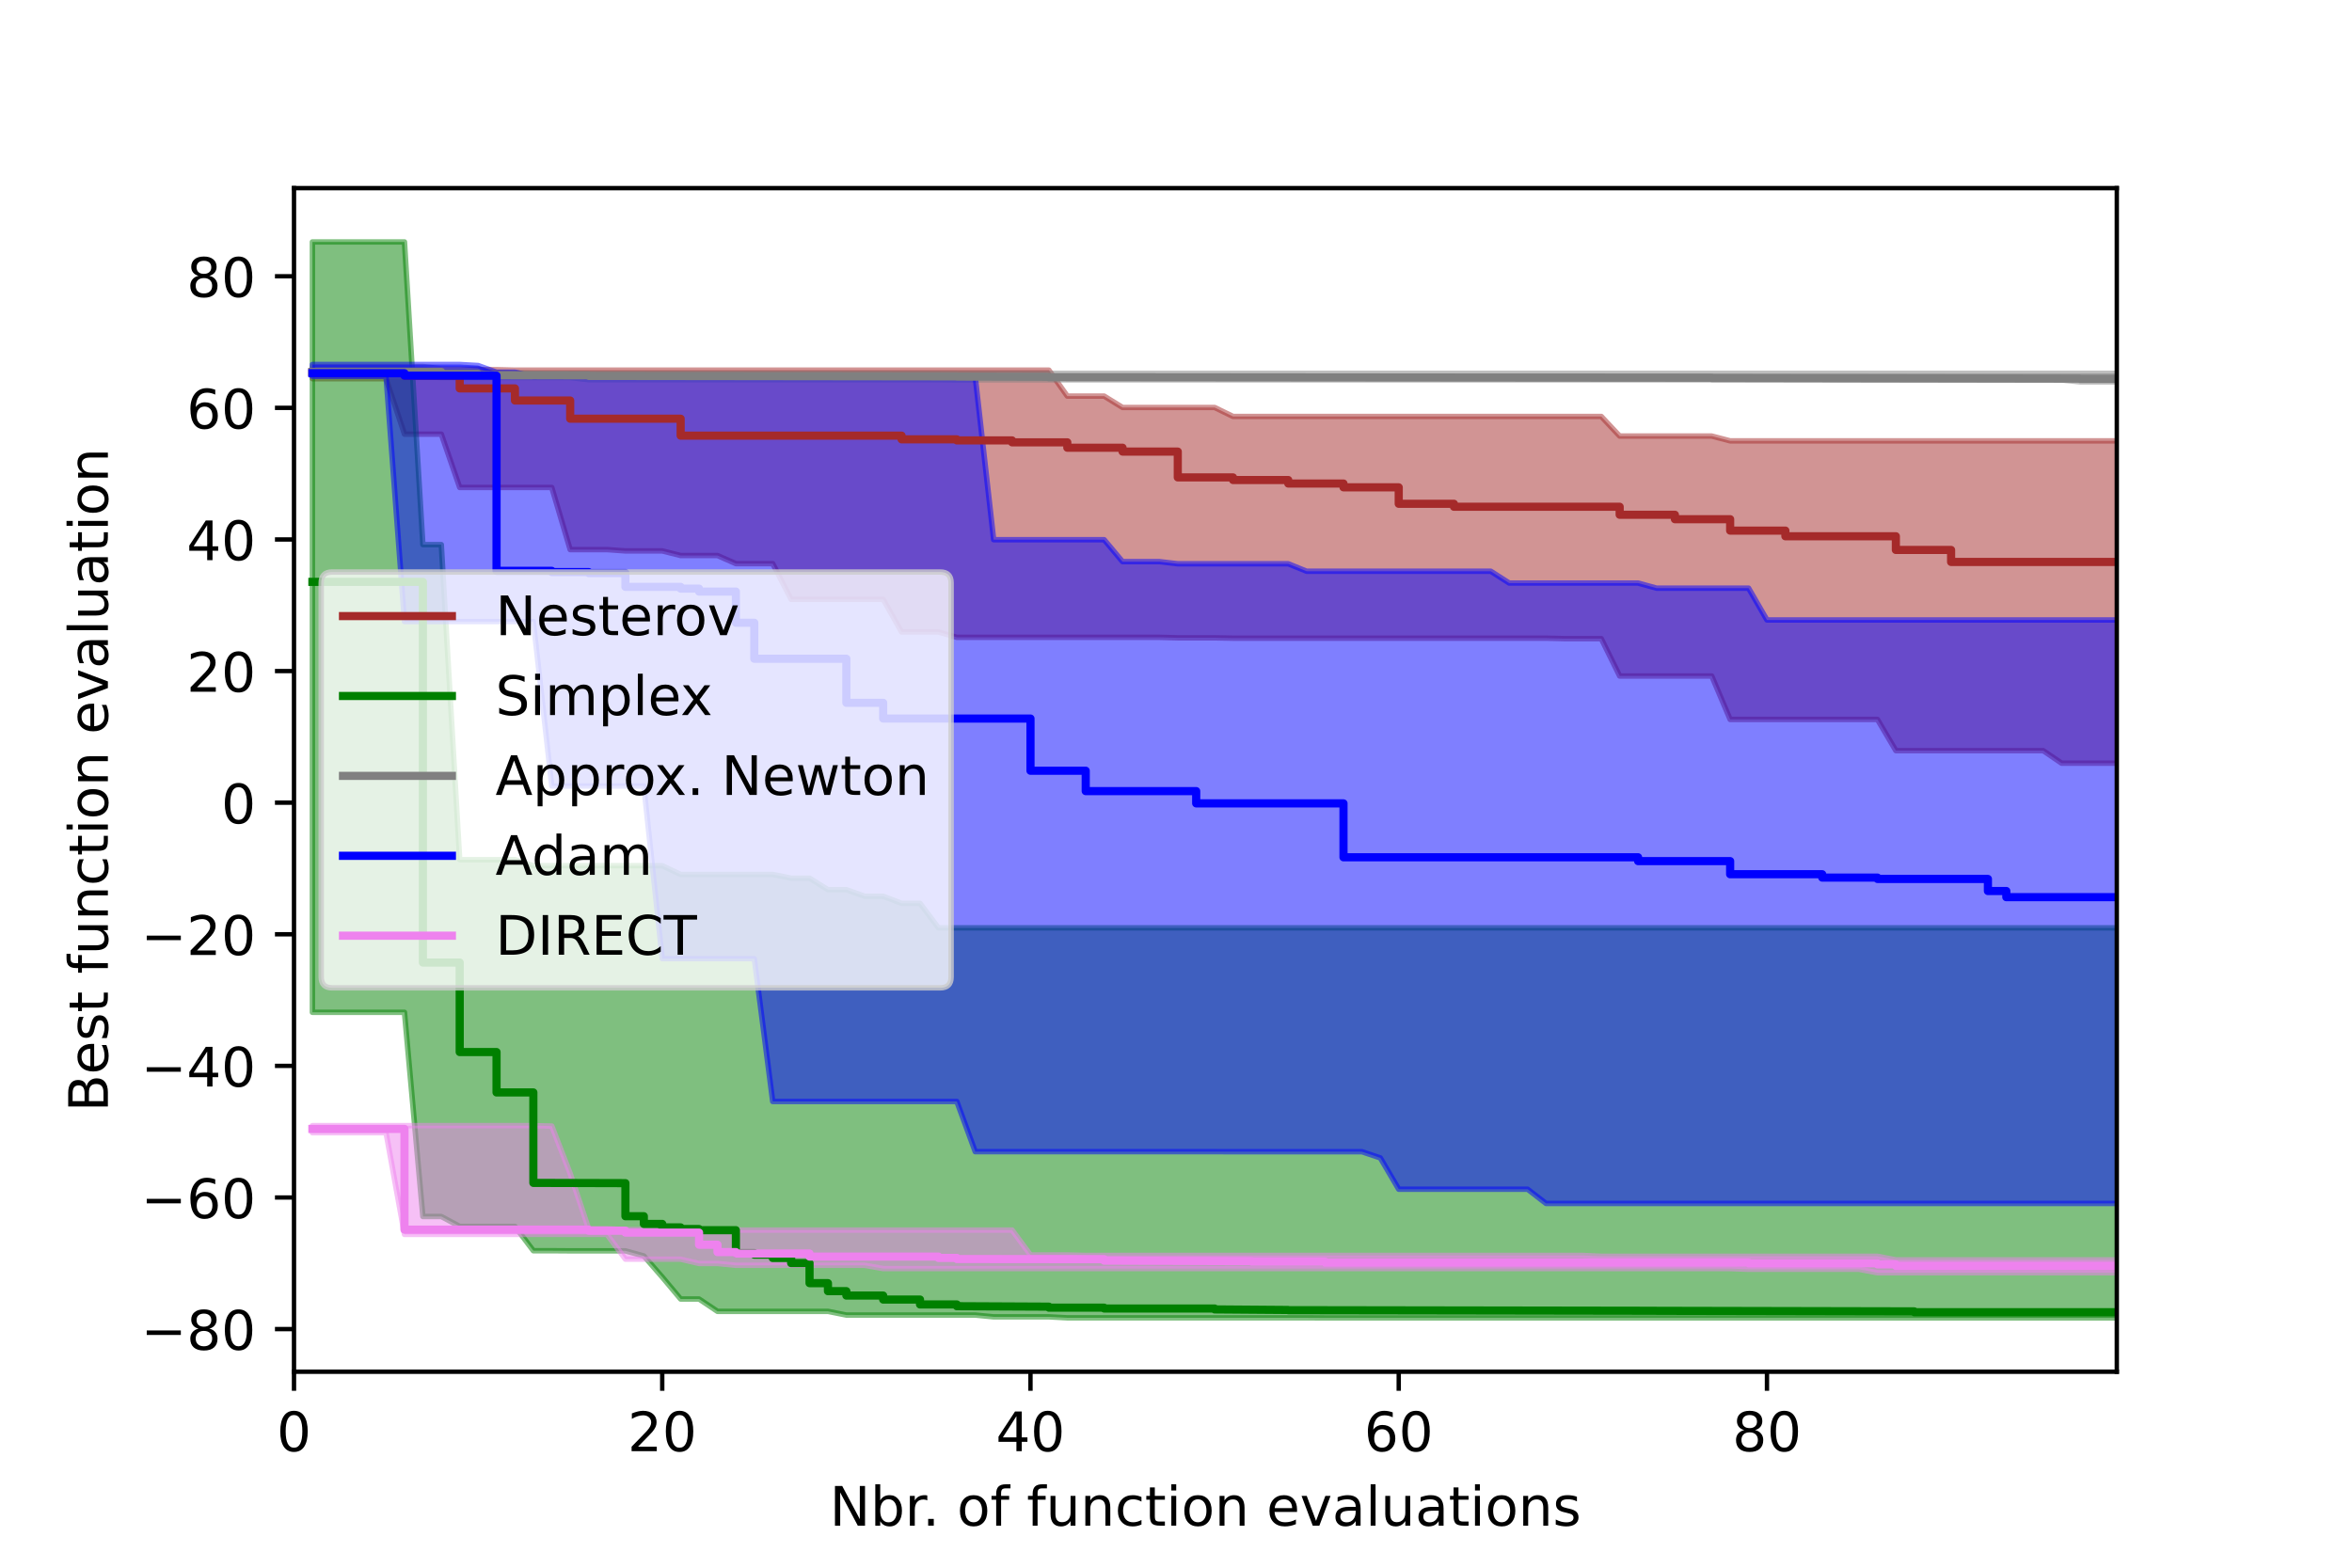 <?xml version="1.0" encoding="utf-8" standalone="no"?>
<!DOCTYPE svg PUBLIC "-//W3C//DTD SVG 1.1//EN"
  "http://www.w3.org/Graphics/SVG/1.1/DTD/svg11.dtd">
<!-- Created with matplotlib (https://matplotlib.org/) -->
<svg height="288pt" version="1.1" viewBox="0 0 432 288" width="432pt" xmlns="http://www.w3.org/2000/svg" xmlns:xlink="http://www.w3.org/1999/xlink">
 <defs>
  <style type="text/css">*{stroke-linecap:butt;stroke-linejoin:round;}</style>
 </defs>
 <g id="figure_1">
  <g id="patch_1">
   <path d="M 0 288 
L 432 288 
L 432 0 
L 0 0 
z
" style="fill:#ffffff;"/>
  </g>
  <g id="axes_1">
   <g id="patch_2">
    <path d="M 54 252 
L 388.8 252 
L 388.8 34.56 
L 54 34.56 
z
" style="fill:#ffffff;"/>
   </g>
   <g id="PolyCollection_1">
    <defs>
     <path d="M 57.382 -220.087 
L 57.382 -218.43 
L 60.764 -218.43 
L 64.145 -218.43 
L 67.527 -218.43 
L 70.909 -218.43 
L 74.291 -208.246 
L 77.673 -208.246 
L 81.055 -208.246 
L 84.436 -198.449 
L 87.818 -198.449 
L 91.2 -198.449 
L 94.582 -198.449 
L 97.964 -198.449 
L 101.345 -198.449 
L 104.727 -187.032 
L 108.109 -187.032 
L 111.491 -187.032 
L 114.873 -186.792 
L 118.255 -186.792 
L 121.636 -186.792 
L 125.018 -185.944 
L 128.4 -185.944 
L 131.782 -185.944 
L 135.164 -184.456 
L 138.545 -184.456 
L 141.927 -184.456 
L 145.309 -177.891 
L 148.691 -177.891 
L 152.073 -177.891 
L 155.455 -177.891 
L 158.836 -177.891 
L 162.218 -177.891 
L 165.6 -171.897 
L 168.982 -171.897 
L 172.364 -171.897 
L 175.745 -170.913 
L 179.127 -170.913 
L 182.509 -170.913 
L 185.891 -170.913 
L 189.273 -170.913 
L 192.655 -170.913 
L 196.036 -170.913 
L 199.418 -170.913 
L 202.8 -170.913 
L 206.182 -170.913 
L 209.564 -170.913 
L 212.945 -170.913 
L 216.327 -170.827 
L 219.709 -170.827 
L 223.091 -170.827 
L 226.473 -170.759 
L 229.855 -170.759 
L 233.236 -170.759 
L 236.618 -170.759 
L 240 -170.759 
L 243.382 -170.759 
L 246.764 -170.759 
L 250.145 -170.759 
L 253.527 -170.759 
L 256.909 -170.759 
L 260.291 -170.759 
L 263.673 -170.759 
L 267.055 -170.759 
L 270.436 -170.759 
L 273.818 -170.759 
L 277.2 -170.759 
L 280.582 -170.759 
L 283.964 -170.759 
L 287.345 -170.675 
L 290.727 -170.675 
L 294.109 -170.675 
L 297.491 -163.811 
L 300.873 -163.811 
L 304.255 -163.811 
L 307.636 -163.811 
L 311.018 -163.811 
L 314.4 -163.811 
L 317.782 -155.832 
L 321.164 -155.832 
L 324.545 -155.832 
L 327.927 -155.832 
L 331.309 -155.832 
L 334.691 -155.832 
L 338.073 -155.832 
L 341.455 -155.832 
L 344.836 -155.832 
L 348.218 -150.104 
L 351.6 -150.104 
L 354.982 -150.104 
L 358.364 -150.104 
L 361.745 -150.104 
L 365.127 -150.104 
L 368.509 -150.104 
L 371.891 -150.104 
L 375.273 -150.104 
L 378.655 -147.796 
L 382.036 -147.796 
L 385.418 -147.796 
L 388.8 -147.796 
L 392.182 -147.796 
L 392.182 -207.011 
L 392.182 -207.011 
L 388.8 -207.011 
L 385.418 -207.011 
L 382.036 -207.011 
L 378.655 -207.011 
L 375.273 -207.011 
L 371.891 -207.011 
L 368.509 -207.011 
L 365.127 -207.011 
L 361.745 -207.011 
L 358.364 -207.011 
L 354.982 -207.011 
L 351.6 -207.011 
L 348.218 -207.011 
L 344.836 -207.011 
L 341.455 -207.011 
L 338.073 -207.011 
L 334.691 -207.011 
L 331.309 -207.011 
L 327.927 -207.011 
L 324.545 -207.011 
L 321.164 -207.011 
L 317.782 -207.011 
L 314.4 -207.891 
L 311.018 -207.891 
L 307.636 -207.891 
L 304.255 -207.891 
L 300.873 -207.891 
L 297.491 -207.891 
L 294.109 -211.496 
L 290.727 -211.496 
L 287.345 -211.496 
L 283.964 -211.496 
L 280.582 -211.496 
L 277.2 -211.496 
L 273.818 -211.496 
L 270.436 -211.496 
L 267.055 -211.496 
L 263.673 -211.496 
L 260.291 -211.496 
L 256.909 -211.496 
L 253.527 -211.496 
L 250.145 -211.496 
L 246.764 -211.496 
L 243.382 -211.496 
L 240 -211.496 
L 236.618 -211.496 
L 233.236 -211.496 
L 229.855 -211.496 
L 226.473 -211.496 
L 223.091 -213.144 
L 219.709 -213.144 
L 216.327 -213.144 
L 212.945 -213.144 
L 209.564 -213.144 
L 206.182 -213.144 
L 202.8 -215.232 
L 199.418 -215.232 
L 196.036 -215.232 
L 192.655 -220.001 
L 189.273 -220.001 
L 185.891 -220.001 
L 182.509 -220.001 
L 179.127 -220.001 
L 175.745 -220.001 
L 172.364 -220.001 
L 168.982 -220.001 
L 165.6 -220.001 
L 162.218 -220.001 
L 158.836 -220.001 
L 155.455 -220.001 
L 152.073 -220.001 
L 148.691 -220.001 
L 145.309 -220.001 
L 141.927 -220.001 
L 138.545 -220.001 
L 135.164 -220.001 
L 131.782 -220.001 
L 128.4 -220.001 
L 125.018 -220.001 
L 121.636 -220.001 
L 118.255 -220.001 
L 114.873 -220.001 
L 111.491 -220.001 
L 108.109 -220.001 
L 104.727 -220.001 
L 101.345 -220.001 
L 97.964 -220.001 
L 94.582 -220.001 
L 91.2 -220.087 
L 87.818 -220.087 
L 84.436 -220.087 
L 81.055 -220.087 
L 77.673 -220.087 
L 74.291 -220.087 
L 70.909 -220.087 
L 67.527 -220.087 
L 64.145 -220.087 
L 60.764 -220.087 
L 57.382 -220.087 
z
" id="m71047706e0" style="stroke:#a52a2a;stroke-opacity:0.5;"/>
    </defs>
    <g clip-path="url(#pb26d60fe0a)">
     <use style="fill:#a52a2a;fill-opacity:0.5;stroke:#a52a2a;stroke-opacity:0.5;" x="0" xlink:href="#m71047706e0" y="288"/>
    </g>
   </g>
   <g id="PolyCollection_2">
    <defs>
     <path d="M 57.382 -243.556 
L 57.382 -102.031 
L 60.764 -102.031 
L 64.145 -102.031 
L 67.527 -102.031 
L 70.909 -102.031 
L 74.291 -102.031 
L 77.673 -64.514 
L 81.055 -64.514 
L 84.436 -62.704 
L 87.818 -62.704 
L 91.2 -62.704 
L 94.582 -62.704 
L 97.964 -58.229 
L 101.345 -58.229 
L 104.727 -58.206 
L 108.109 -58.206 
L 111.491 -58.206 
L 114.873 -58.206 
L 118.255 -57.274 
L 121.636 -53.393 
L 125.018 -49.357 
L 128.4 -49.357 
L 131.782 -47.091 
L 135.164 -47.091 
L 138.545 -47.091 
L 141.927 -47.091 
L 145.309 -47.091 
L 148.691 -47.091 
L 152.073 -47.091 
L 155.455 -46.409 
L 158.836 -46.409 
L 162.218 -46.409 
L 165.6 -46.409 
L 168.982 -46.409 
L 172.364 -46.409 
L 175.745 -46.409 
L 179.127 -46.409 
L 182.509 -46.083 
L 185.891 -46.083 
L 189.273 -46.083 
L 192.655 -46.083 
L 196.036 -45.903 
L 199.418 -45.903 
L 202.8 -45.903 
L 206.182 -45.903 
L 209.564 -45.903 
L 212.945 -45.903 
L 216.327 -45.903 
L 219.709 -45.903 
L 223.091 -45.903 
L 226.473 -45.903 
L 229.855 -45.903 
L 233.236 -45.903 
L 236.618 -45.903 
L 240 -45.903 
L 243.382 -45.884 
L 246.764 -45.884 
L 250.145 -45.884 
L 253.527 -45.884 
L 256.909 -45.884 
L 260.291 -45.884 
L 263.673 -45.884 
L 267.055 -45.884 
L 270.436 -45.884 
L 273.818 -45.884 
L 277.2 -45.884 
L 280.582 -45.884 
L 283.964 -45.884 
L 287.345 -45.884 
L 290.727 -45.884 
L 294.109 -45.884 
L 297.491 -45.884 
L 300.873 -45.884 
L 304.255 -45.884 
L 307.636 -45.884 
L 311.018 -45.884 
L 314.4 -45.884 
L 317.782 -45.884 
L 321.164 -45.884 
L 324.545 -45.884 
L 327.927 -45.884 
L 331.309 -45.884 
L 334.691 -45.884 
L 338.073 -45.884 
L 341.455 -45.884 
L 344.836 -45.884 
L 348.218 -45.884 
L 351.6 -45.884 
L 354.982 -45.884 
L 358.364 -45.884 
L 361.745 -45.884 
L 365.127 -45.884 
L 368.509 -45.884 
L 371.891 -45.884 
L 375.273 -45.884 
L 378.655 -45.884 
L 382.036 -45.884 
L 385.418 -45.884 
L 388.8 -45.884 
L 392.182 -45.884 
L 392.182 -117.543 
L 392.182 -117.543 
L 388.8 -117.543 
L 385.418 -117.543 
L 382.036 -117.543 
L 378.655 -117.543 
L 375.273 -117.543 
L 371.891 -117.543 
L 368.509 -117.543 
L 365.127 -117.543 
L 361.745 -117.543 
L 358.364 -117.543 
L 354.982 -117.543 
L 351.6 -117.543 
L 348.218 -117.543 
L 344.836 -117.543 
L 341.455 -117.543 
L 338.073 -117.543 
L 334.691 -117.543 
L 331.309 -117.543 
L 327.927 -117.543 
L 324.545 -117.543 
L 321.164 -117.543 
L 317.782 -117.543 
L 314.4 -117.543 
L 311.018 -117.543 
L 307.636 -117.543 
L 304.255 -117.543 
L 300.873 -117.543 
L 297.491 -117.543 
L 294.109 -117.543 
L 290.727 -117.543 
L 287.345 -117.543 
L 283.964 -117.543 
L 280.582 -117.543 
L 277.2 -117.543 
L 273.818 -117.543 
L 270.436 -117.543 
L 267.055 -117.543 
L 263.673 -117.543 
L 260.291 -117.543 
L 256.909 -117.543 
L 253.527 -117.543 
L 250.145 -117.543 
L 246.764 -117.543 
L 243.382 -117.543 
L 240 -117.543 
L 236.618 -117.543 
L 233.236 -117.543 
L 229.855 -117.543 
L 226.473 -117.543 
L 223.091 -117.543 
L 219.709 -117.543 
L 216.327 -117.543 
L 212.945 -117.543 
L 209.564 -117.543 
L 206.182 -117.543 
L 202.8 -117.543 
L 199.418 -117.543 
L 196.036 -117.543 
L 192.655 -117.543 
L 189.273 -117.543 
L 185.891 -117.543 
L 182.509 -117.543 
L 179.127 -117.543 
L 175.745 -117.543 
L 172.364 -117.543 
L 168.982 -122.052 
L 165.6 -122.052 
L 162.218 -123.348 
L 158.836 -123.348 
L 155.455 -124.558 
L 152.073 -124.558 
L 148.691 -126.67 
L 145.309 -126.67 
L 141.927 -127.359 
L 138.545 -127.359 
L 135.164 -127.359 
L 131.782 -127.359 
L 128.4 -127.359 
L 125.018 -127.359 
L 121.636 -128.96 
L 118.255 -128.96 
L 114.873 -128.96 
L 111.491 -128.96 
L 108.109 -128.96 
L 104.727 -128.96 
L 101.345 -128.96 
L 97.964 -128.96 
L 94.582 -130.067 
L 91.2 -130.067 
L 87.818 -130.067 
L 84.436 -130.067 
L 81.055 -187.945 
L 77.673 -187.945 
L 74.291 -243.556 
L 70.909 -243.556 
L 67.527 -243.556 
L 64.145 -243.556 
L 60.764 -243.556 
L 57.382 -243.556 
z
" id="m503392d6ca" style="stroke:#008000;stroke-opacity:0.5;"/>
    </defs>
    <g clip-path="url(#pb26d60fe0a)">
     <use style="fill:#008000;fill-opacity:0.5;stroke:#008000;stroke-opacity:0.5;" x="0" xlink:href="#m503392d6ca" y="288"/>
    </g>
   </g>
   <g id="PolyCollection_3">
    <defs>
     <path d="M 57.382 -220.667 
L 57.382 -218.833 
L 60.764 -218.833 
L 64.145 -218.833 
L 67.527 -218.833 
L 70.909 -218.833 
L 74.291 -218.833 
L 77.673 -218.833 
L 81.055 -218.642 
L 84.436 -218.642 
L 87.818 -218.642 
L 91.2 -218.642 
L 94.582 -218.642 
L 97.964 -218.642 
L 101.345 -218.642 
L 104.727 -218.642 
L 108.109 -218.255 
L 111.491 -218.255 
L 114.873 -218.255 
L 118.255 -218.255 
L 121.636 -218.255 
L 125.018 -218.255 
L 128.4 -218.255 
L 131.782 -218.255 
L 135.164 -218.255 
L 138.545 -218.255 
L 141.927 -218.255 
L 145.309 -218.255 
L 148.691 -218.255 
L 152.073 -218.255 
L 155.455 -218.255 
L 158.836 -218.255 
L 162.218 -218.255 
L 165.6 -218.255 
L 168.982 -218.255 
L 172.364 -218.255 
L 175.745 -218.211 
L 179.127 -218.211 
L 182.509 -218.211 
L 185.891 -218.211 
L 189.273 -218.211 
L 192.655 -218.211 
L 196.036 -218.211 
L 199.418 -218.211 
L 202.8 -218.211 
L 206.182 -218.211 
L 209.564 -218.211 
L 212.945 -218.211 
L 216.327 -218.211 
L 219.709 -218.211 
L 223.091 -218.211 
L 226.473 -218.211 
L 229.855 -218.211 
L 233.236 -218.211 
L 236.618 -218.211 
L 240 -218.211 
L 243.382 -218.211 
L 246.764 -218.211 
L 250.145 -218.211 
L 253.527 -218.211 
L 256.909 -218.211 
L 260.291 -218.211 
L 263.673 -218.211 
L 267.055 -218.211 
L 270.436 -218.211 
L 273.818 -218.211 
L 277.2 -218.211 
L 280.582 -218.211 
L 283.964 -218.211 
L 287.345 -218.211 
L 290.727 -218.211 
L 294.109 -218.211 
L 297.491 -218.211 
L 300.873 -218.211 
L 304.255 -218.211 
L 307.636 -218.211 
L 311.018 -218.211 
L 314.4 -218.211 
L 317.782 -218.211 
L 321.164 -218.211 
L 324.545 -218.211 
L 327.927 -218.211 
L 331.309 -218.211 
L 334.691 -218.211 
L 338.073 -218.183 
L 341.455 -218.183 
L 344.836 -218.183 
L 348.218 -218.183 
L 351.6 -218.183 
L 354.982 -218.183 
L 358.364 -218.183 
L 361.745 -218.183 
L 365.127 -218.183 
L 368.509 -218.183 
L 371.891 -218.183 
L 375.273 -218.183 
L 378.655 -218.183 
L 382.036 -217.853 
L 385.418 -217.853 
L 388.8 -217.853 
L 392.182 -217.765 
L 392.182 -219.421 
L 392.182 -219.421 
L 388.8 -219.421 
L 385.418 -219.421 
L 382.036 -219.421 
L 378.655 -219.421 
L 375.273 -219.421 
L 371.891 -219.421 
L 368.509 -219.421 
L 365.127 -219.421 
L 361.745 -219.421 
L 358.364 -219.421 
L 354.982 -219.421 
L 351.6 -219.421 
L 348.218 -219.421 
L 344.836 -219.421 
L 341.455 -219.421 
L 338.073 -219.421 
L 334.691 -219.421 
L 331.309 -219.421 
L 327.927 -219.421 
L 324.545 -219.421 
L 321.164 -219.421 
L 317.782 -219.421 
L 314.4 -219.421 
L 311.018 -219.421 
L 307.636 -219.421 
L 304.255 -219.421 
L 300.873 -219.421 
L 297.491 -219.421 
L 294.109 -219.421 
L 290.727 -219.421 
L 287.345 -219.421 
L 283.964 -219.421 
L 280.582 -219.421 
L 277.2 -219.421 
L 273.818 -219.421 
L 270.436 -219.421 
L 267.055 -219.421 
L 263.673 -219.421 
L 260.291 -219.421 
L 256.909 -219.421 
L 253.527 -219.421 
L 250.145 -219.421 
L 246.764 -219.421 
L 243.382 -219.421 
L 240 -219.421 
L 236.618 -219.421 
L 233.236 -219.421 
L 229.855 -219.421 
L 226.473 -219.421 
L 223.091 -219.421 
L 219.709 -219.421 
L 216.327 -219.421 
L 212.945 -219.421 
L 209.564 -219.421 
L 206.182 -219.421 
L 202.8 -219.421 
L 199.418 -219.421 
L 196.036 -219.421 
L 192.655 -219.421 
L 189.273 -219.421 
L 185.891 -219.421 
L 182.509 -219.421 
L 179.127 -219.421 
L 175.745 -219.421 
L 172.364 -219.421 
L 168.982 -219.421 
L 165.6 -219.421 
L 162.218 -219.421 
L 158.836 -219.421 
L 155.455 -219.421 
L 152.073 -219.421 
L 148.691 -219.421 
L 145.309 -219.421 
L 141.927 -219.421 
L 138.545 -219.421 
L 135.164 -219.421 
L 131.782 -219.421 
L 128.4 -219.421 
L 125.018 -219.421 
L 121.636 -219.421 
L 118.255 -219.421 
L 114.873 -219.421 
L 111.491 -219.421 
L 108.109 -219.421 
L 104.727 -219.421 
L 101.345 -219.421 
L 97.964 -219.421 
L 94.582 -219.52 
L 91.2 -219.52 
L 87.818 -220.25 
L 84.436 -220.25 
L 81.055 -220.25 
L 77.673 -220.667 
L 74.291 -220.667 
L 70.909 -220.667 
L 67.527 -220.667 
L 64.145 -220.667 
L 60.764 -220.667 
L 57.382 -220.667 
z
" id="m069a31e7de" style="stroke:#808080;stroke-opacity:0.5;"/>
    </defs>
    <g clip-path="url(#pb26d60fe0a)">
     <use style="fill:#808080;fill-opacity:0.5;stroke:#808080;stroke-opacity:0.5;" x="0" xlink:href="#m069a31e7de" y="288"/>
    </g>
   </g>
   <g id="PolyCollection_4">
    <defs>
     <path d="M 57.382 -221.037 
L 57.382 -218.867 
L 60.764 -218.867 
L 64.145 -218.867 
L 67.527 -218.867 
L 70.909 -218.867 
L 74.291 -173.814 
L 77.673 -173.814 
L 81.055 -173.814 
L 84.436 -173.814 
L 87.818 -173.814 
L 91.2 -173.814 
L 94.582 -173.814 
L 97.964 -173.814 
L 101.345 -143.605 
L 104.727 -143.605 
L 108.109 -143.605 
L 111.491 -143.605 
L 114.873 -143.605 
L 118.255 -143.605 
L 121.636 -111.883 
L 125.018 -111.883 
L 128.4 -111.883 
L 131.782 -111.883 
L 135.164 -111.883 
L 138.545 -111.883 
L 141.927 -85.647 
L 145.309 -85.647 
L 148.691 -85.647 
L 152.073 -85.647 
L 155.455 -85.647 
L 158.836 -85.647 
L 162.218 -85.647 
L 165.6 -85.647 
L 168.982 -85.647 
L 172.364 -85.647 
L 175.745 -85.647 
L 179.127 -76.425 
L 182.509 -76.425 
L 185.891 -76.425 
L 189.273 -76.425 
L 192.655 -76.425 
L 196.036 -76.425 
L 199.418 -76.425 
L 202.8 -76.425 
L 206.182 -76.425 
L 209.564 -76.425 
L 212.945 -76.425 
L 216.327 -76.425 
L 219.709 -76.425 
L 223.091 -76.425 
L 226.473 -76.42 
L 229.855 -76.42 
L 233.236 -76.42 
L 236.618 -76.42 
L 240 -76.42 
L 243.382 -76.42 
L 246.764 -76.42 
L 250.145 -76.42 
L 253.527 -75.283 
L 256.909 -69.528 
L 260.291 -69.528 
L 263.673 -69.528 
L 267.055 -69.528 
L 270.436 -69.528 
L 273.818 -69.528 
L 277.2 -69.528 
L 280.582 -69.528 
L 283.964 -66.916 
L 287.345 -66.916 
L 290.727 -66.916 
L 294.109 -66.916 
L 297.491 -66.916 
L 300.873 -66.916 
L 304.255 -66.916 
L 307.636 -66.916 
L 311.018 -66.916 
L 314.4 -66.916 
L 317.782 -66.916 
L 321.164 -66.916 
L 324.545 -66.916 
L 327.927 -66.916 
L 331.309 -66.916 
L 334.691 -66.916 
L 338.073 -66.916 
L 341.455 -66.916 
L 344.836 -66.916 
L 348.218 -66.916 
L 351.6 -66.916 
L 354.982 -66.916 
L 358.364 -66.916 
L 361.745 -66.916 
L 365.127 -66.916 
L 368.509 -66.916 
L 371.891 -66.916 
L 375.273 -66.916 
L 378.655 -66.916 
L 382.036 -66.916 
L 385.418 -66.916 
L 388.8 -66.916 
L 392.182 -66.916 
L 392.182 -174.106 
L 392.182 -174.106 
L 388.8 -174.106 
L 385.418 -174.106 
L 382.036 -174.106 
L 378.655 -174.106 
L 375.273 -174.106 
L 371.891 -174.106 
L 368.509 -174.106 
L 365.127 -174.106 
L 361.745 -174.106 
L 358.364 -174.106 
L 354.982 -174.106 
L 351.6 -174.106 
L 348.218 -174.106 
L 344.836 -174.106 
L 341.455 -174.106 
L 338.073 -174.106 
L 334.691 -174.106 
L 331.309 -174.106 
L 327.927 -174.106 
L 324.545 -174.106 
L 321.164 -179.953 
L 317.782 -179.953 
L 314.4 -179.953 
L 311.018 -179.953 
L 307.636 -179.953 
L 304.255 -179.953 
L 300.873 -180.886 
L 297.491 -180.886 
L 294.109 -180.886 
L 290.727 -180.886 
L 287.345 -180.886 
L 283.964 -180.886 
L 280.582 -180.886 
L 277.2 -180.886 
L 273.818 -183.056 
L 270.436 -183.056 
L 267.055 -183.056 
L 263.673 -183.056 
L 260.291 -183.056 
L 256.909 -183.056 
L 253.527 -183.056 
L 250.145 -183.056 
L 246.764 -183.056 
L 243.382 -183.056 
L 240 -183.056 
L 236.618 -184.427 
L 233.236 -184.427 
L 229.855 -184.427 
L 226.473 -184.427 
L 223.091 -184.427 
L 219.709 -184.427 
L 216.327 -184.427 
L 212.945 -184.821 
L 209.564 -184.821 
L 206.182 -184.821 
L 202.8 -188.853 
L 199.418 -188.853 
L 196.036 -188.853 
L 192.655 -188.853 
L 189.273 -188.853 
L 185.891 -188.853 
L 182.509 -188.853 
L 179.127 -218.745 
L 175.745 -218.745 
L 172.364 -218.745 
L 168.982 -218.745 
L 165.6 -218.745 
L 162.218 -218.745 
L 158.836 -218.745 
L 155.455 -218.745 
L 152.073 -218.745 
L 148.691 -218.745 
L 145.309 -218.745 
L 141.927 -218.745 
L 138.545 -218.745 
L 135.164 -218.745 
L 131.782 -218.745 
L 128.4 -218.745 
L 125.018 -218.745 
L 121.636 -218.745 
L 118.255 -218.745 
L 114.873 -218.82 
L 111.491 -218.82 
L 108.109 -218.82 
L 104.727 -218.82 
L 101.345 -218.82 
L 97.964 -218.82 
L 94.582 -219.624 
L 91.2 -219.624 
L 87.818 -220.85 
L 84.436 -221.037 
L 81.055 -221.037 
L 77.673 -221.037 
L 74.291 -221.037 
L 70.909 -221.037 
L 67.527 -221.037 
L 64.145 -221.037 
L 60.764 -221.037 
L 57.382 -221.037 
z
" id="m60eb9c4939" style="stroke:#0000ff;stroke-opacity:0.5;"/>
    </defs>
    <g clip-path="url(#pb26d60fe0a)">
     <use style="fill:#0000ff;fill-opacity:0.5;stroke:#0000ff;stroke-opacity:0.5;" x="0" xlink:href="#m60eb9c4939" y="288"/>
    </g>
   </g>
   <g id="PolyCollection_5">
    <defs>
     <path d="M 57.382 -81.207 
L 57.382 -79.906 
L 60.764 -79.906 
L 64.145 -79.906 
L 67.527 -79.906 
L 70.909 -79.906 
L 74.291 -61.229 
L 77.673 -61.229 
L 81.055 -61.229 
L 84.436 -61.229 
L 87.818 -61.229 
L 91.2 -61.229 
L 94.582 -61.229 
L 97.964 -61.229 
L 101.345 -61.229 
L 104.727 -61.229 
L 108.109 -61.229 
L 111.491 -61.229 
L 114.873 -56.679 
L 118.255 -56.679 
L 121.636 -56.679 
L 125.018 -56.679 
L 128.4 -55.888 
L 131.782 -55.888 
L 135.164 -55.553 
L 138.545 -55.553 
L 141.927 -55.553 
L 145.309 -55.553 
L 148.691 -55.553 
L 152.073 -55.553 
L 155.455 -55.553 
L 158.836 -55.553 
L 162.218 -54.951 
L 165.6 -54.951 
L 168.982 -54.951 
L 172.364 -54.951 
L 175.745 -54.951 
L 179.127 -54.951 
L 182.509 -54.951 
L 185.891 -54.951 
L 189.273 -54.951 
L 192.655 -54.951 
L 196.036 -54.951 
L 199.418 -54.951 
L 202.8 -54.951 
L 206.182 -54.951 
L 209.564 -54.951 
L 212.945 -54.951 
L 216.327 -54.951 
L 219.709 -54.951 
L 223.091 -54.951 
L 226.473 -54.951 
L 229.855 -54.951 
L 233.236 -54.951 
L 236.618 -54.951 
L 240 -54.951 
L 243.382 -54.951 
L 246.764 -54.951 
L 250.145 -54.951 
L 253.527 -54.951 
L 256.909 -54.951 
L 260.291 -54.951 
L 263.673 -54.951 
L 267.055 -54.951 
L 270.436 -54.951 
L 273.818 -54.951 
L 277.2 -54.951 
L 280.582 -54.951 
L 283.964 -54.951 
L 287.345 -54.951 
L 290.727 -54.951 
L 294.109 -54.951 
L 297.491 -54.951 
L 300.873 -54.951 
L 304.255 -54.951 
L 307.636 -54.951 
L 311.018 -54.951 
L 314.4 -54.951 
L 317.782 -54.951 
L 321.164 -54.824 
L 324.545 -54.824 
L 327.927 -54.824 
L 331.309 -54.824 
L 334.691 -54.824 
L 338.073 -54.824 
L 341.455 -54.824 
L 344.836 -54.183 
L 348.218 -54.183 
L 351.6 -54.183 
L 354.982 -54.183 
L 358.364 -54.183 
L 361.745 -54.183 
L 365.127 -54.183 
L 368.509 -54.183 
L 371.891 -54.183 
L 375.273 -54.183 
L 378.655 -54.183 
L 382.036 -54.183 
L 385.418 -54.183 
L 388.8 -54.183 
L 392.182 -54.183 
L 392.182 -56.551 
L 392.182 -56.551 
L 388.8 -56.551 
L 385.418 -56.551 
L 382.036 -56.551 
L 378.655 -56.551 
L 375.273 -56.551 
L 371.891 -56.551 
L 368.509 -56.551 
L 365.127 -56.551 
L 361.745 -56.551 
L 358.364 -56.551 
L 354.982 -56.551 
L 351.6 -56.551 
L 348.218 -56.551 
L 344.836 -57.207 
L 341.455 -57.207 
L 338.073 -57.207 
L 334.691 -57.207 
L 331.309 -57.207 
L 327.927 -57.207 
L 324.545 -57.207 
L 321.164 -57.207 
L 317.782 -57.207 
L 314.4 -57.207 
L 311.018 -57.207 
L 307.636 -57.207 
L 304.255 -57.207 
L 300.873 -57.207 
L 297.491 -57.207 
L 294.109 -57.207 
L 290.727 -57.362 
L 287.345 -57.362 
L 283.964 -57.362 
L 280.582 -57.362 
L 277.2 -57.362 
L 273.818 -57.362 
L 270.436 -57.362 
L 267.055 -57.362 
L 263.673 -57.362 
L 260.291 -57.362 
L 256.909 -57.362 
L 253.527 -57.362 
L 250.145 -57.362 
L 246.764 -57.362 
L 243.382 -57.362 
L 240 -57.362 
L 236.618 -57.362 
L 233.236 -57.362 
L 229.855 -57.362 
L 226.473 -57.362 
L 223.091 -57.362 
L 219.709 -57.362 
L 216.327 -57.362 
L 212.945 -57.362 
L 209.564 -57.362 
L 206.182 -57.362 
L 202.8 -57.362 
L 199.418 -57.362 
L 196.036 -57.446 
L 192.655 -57.446 
L 189.273 -57.446 
L 185.891 -62.022 
L 182.509 -62.022 
L 179.127 -62.022 
L 175.745 -62.022 
L 172.364 -62.022 
L 168.982 -62.022 
L 165.6 -62.022 
L 162.218 -62.022 
L 158.836 -62.022 
L 155.455 -62.022 
L 152.073 -62.022 
L 148.691 -62.022 
L 145.309 -62.022 
L 141.927 -62.022 
L 138.545 -62.022 
L 135.164 -62.022 
L 131.782 -62.022 
L 128.4 -62.022 
L 125.018 -62.111 
L 121.636 -62.111 
L 118.255 -62.111 
L 114.873 -62.111 
L 111.491 -62.273 
L 108.109 -62.273 
L 104.727 -72.406 
L 101.345 -81.129 
L 97.964 -81.207 
L 94.582 -81.207 
L 91.2 -81.207 
L 87.818 -81.207 
L 84.436 -81.207 
L 81.055 -81.207 
L 77.673 -81.207 
L 74.291 -81.207 
L 70.909 -81.207 
L 67.527 -81.207 
L 64.145 -81.207 
L 60.764 -81.207 
L 57.382 -81.207 
z
" id="m8dc11e9e2b" style="stroke:#ee82ee;stroke-opacity:0.5;"/>
    </defs>
    <g clip-path="url(#pb26d60fe0a)">
     <use style="fill:#ee82ee;fill-opacity:0.5;stroke:#ee82ee;stroke-opacity:0.5;" x="0" xlink:href="#m8dc11e9e2b" y="288"/>
    </g>
   </g>
   <g id="matplotlib.axis_1">
    <g id="xtick_1">
     <g id="line2d_1">
      <defs>
       <path d="M 0 0 
L 0 3.5 
" id="m726a4f992e" style="stroke:#000000;stroke-width:0.8;"/>
      </defs>
      <g>
       <use style="stroke:#000000;stroke-width:0.8;" x="54" xlink:href="#m726a4f992e" y="252"/>
      </g>
     </g>
     <g id="text_1">
      <!-- 0 -->
      <g transform="translate(50.819 266.598)scale(0.1 -0.1)">
       <defs>
        <path d="M 31.781 66.406 
Q 24.172 66.406 20.328 58.906 
Q 16.5 51.422 16.5 36.375 
Q 16.5 21.391 20.328 13.891 
Q 24.172 6.391 31.781 6.391 
Q 39.453 6.391 43.281 13.891 
Q 47.125 21.391 47.125 36.375 
Q 47.125 51.422 43.281 58.906 
Q 39.453 66.406 31.781 66.406 
z
M 31.781 74.219 
Q 44.047 74.219 50.516 64.516 
Q 56.984 54.828 56.984 36.375 
Q 56.984 17.969 50.516 8.266 
Q 44.047 -1.422 31.781 -1.422 
Q 19.531 -1.422 13.062 8.266 
Q 6.594 17.969 6.594 36.375 
Q 6.594 54.828 13.062 64.516 
Q 19.531 74.219 31.781 74.219 
z
" id="DejaVuSans-48"/>
       </defs>
       <use xlink:href="#DejaVuSans-48"/>
      </g>
     </g>
    </g>
    <g id="xtick_2">
     <g id="line2d_2">
      <g>
       <use style="stroke:#000000;stroke-width:0.8;" x="121.636" xlink:href="#m726a4f992e" y="252"/>
      </g>
     </g>
     <g id="text_2">
      <!-- 20 -->
      <g transform="translate(115.274 266.598)scale(0.1 -0.1)">
       <defs>
        <path d="M 19.188 8.297 
L 53.609 8.297 
L 53.609 0 
L 7.328 0 
L 7.328 8.297 
Q 12.938 14.109 22.625 23.891 
Q 32.328 33.688 34.812 36.531 
Q 39.547 41.844 41.422 45.531 
Q 43.312 49.219 43.312 52.781 
Q 43.312 58.594 39.234 62.25 
Q 35.156 65.922 28.609 65.922 
Q 23.969 65.922 18.812 64.312 
Q 13.672 62.703 7.812 59.422 
L 7.812 69.391 
Q 13.766 71.781 18.938 73 
Q 24.125 74.219 28.422 74.219 
Q 39.75 74.219 46.484 68.547 
Q 53.219 62.891 53.219 53.422 
Q 53.219 48.922 51.531 44.891 
Q 49.859 40.875 45.406 35.406 
Q 44.188 33.984 37.641 27.219 
Q 31.109 20.453 19.188 8.297 
z
" id="DejaVuSans-50"/>
       </defs>
       <use xlink:href="#DejaVuSans-50"/>
       <use x="63.623" xlink:href="#DejaVuSans-48"/>
      </g>
     </g>
    </g>
    <g id="xtick_3">
     <g id="line2d_3">
      <g>
       <use style="stroke:#000000;stroke-width:0.8;" x="189.273" xlink:href="#m726a4f992e" y="252"/>
      </g>
     </g>
     <g id="text_3">
      <!-- 40 -->
      <g transform="translate(182.91 266.598)scale(0.1 -0.1)">
       <defs>
        <path d="M 37.797 64.312 
L 12.891 25.391 
L 37.797 25.391 
z
M 35.203 72.906 
L 47.609 72.906 
L 47.609 25.391 
L 58.016 25.391 
L 58.016 17.188 
L 47.609 17.188 
L 47.609 0 
L 37.797 0 
L 37.797 17.188 
L 4.891 17.188 
L 4.891 26.703 
z
" id="DejaVuSans-52"/>
       </defs>
       <use xlink:href="#DejaVuSans-52"/>
       <use x="63.623" xlink:href="#DejaVuSans-48"/>
      </g>
     </g>
    </g>
    <g id="xtick_4">
     <g id="line2d_4">
      <g>
       <use style="stroke:#000000;stroke-width:0.8;" x="256.909" xlink:href="#m726a4f992e" y="252"/>
      </g>
     </g>
     <g id="text_4">
      <!-- 60 -->
      <g transform="translate(250.547 266.598)scale(0.1 -0.1)">
       <defs>
        <path d="M 33.016 40.375 
Q 26.375 40.375 22.484 35.828 
Q 18.609 31.297 18.609 23.391 
Q 18.609 15.531 22.484 10.953 
Q 26.375 6.391 33.016 6.391 
Q 39.656 6.391 43.531 10.953 
Q 47.406 15.531 47.406 23.391 
Q 47.406 31.297 43.531 35.828 
Q 39.656 40.375 33.016 40.375 
z
M 52.594 71.297 
L 52.594 62.312 
Q 48.875 64.062 45.094 64.984 
Q 41.312 65.922 37.594 65.922 
Q 27.828 65.922 22.672 59.328 
Q 17.531 52.734 16.797 39.406 
Q 19.672 43.656 24.016 45.922 
Q 28.375 48.188 33.594 48.188 
Q 44.578 48.188 50.953 41.516 
Q 57.328 34.859 57.328 23.391 
Q 57.328 12.156 50.688 5.359 
Q 44.047 -1.422 33.016 -1.422 
Q 20.359 -1.422 13.672 8.266 
Q 6.984 17.969 6.984 36.375 
Q 6.984 53.656 15.188 63.938 
Q 23.391 74.219 37.203 74.219 
Q 40.922 74.219 44.703 73.484 
Q 48.484 72.75 52.594 71.297 
z
" id="DejaVuSans-54"/>
       </defs>
       <use xlink:href="#DejaVuSans-54"/>
       <use x="63.623" xlink:href="#DejaVuSans-48"/>
      </g>
     </g>
    </g>
    <g id="xtick_5">
     <g id="line2d_5">
      <g>
       <use style="stroke:#000000;stroke-width:0.8;" x="324.545" xlink:href="#m726a4f992e" y="252"/>
      </g>
     </g>
     <g id="text_5">
      <!-- 80 -->
      <g transform="translate(318.183 266.598)scale(0.1 -0.1)">
       <defs>
        <path d="M 31.781 34.625 
Q 24.75 34.625 20.719 30.859 
Q 16.703 27.094 16.703 20.516 
Q 16.703 13.922 20.719 10.156 
Q 24.75 6.391 31.781 6.391 
Q 38.812 6.391 42.859 10.172 
Q 46.922 13.969 46.922 20.516 
Q 46.922 27.094 42.891 30.859 
Q 38.875 34.625 31.781 34.625 
z
M 21.922 38.812 
Q 15.578 40.375 12.031 44.719 
Q 8.5 49.078 8.5 55.328 
Q 8.5 64.062 14.719 69.141 
Q 20.953 74.219 31.781 74.219 
Q 42.672 74.219 48.875 69.141 
Q 55.078 64.062 55.078 55.328 
Q 55.078 49.078 51.531 44.719 
Q 48 40.375 41.703 38.812 
Q 48.828 37.156 52.797 32.312 
Q 56.781 27.484 56.781 20.516 
Q 56.781 9.906 50.312 4.234 
Q 43.844 -1.422 31.781 -1.422 
Q 19.734 -1.422 13.25 4.234 
Q 6.781 9.906 6.781 20.516 
Q 6.781 27.484 10.781 32.312 
Q 14.797 37.156 21.922 38.812 
z
M 18.312 54.391 
Q 18.312 48.734 21.844 45.562 
Q 25.391 42.391 31.781 42.391 
Q 38.141 42.391 41.719 45.562 
Q 45.312 48.734 45.312 54.391 
Q 45.312 60.062 41.719 63.234 
Q 38.141 66.406 31.781 66.406 
Q 25.391 66.406 21.844 63.234 
Q 18.312 60.062 18.312 54.391 
z
" id="DejaVuSans-56"/>
       </defs>
       <use xlink:href="#DejaVuSans-56"/>
       <use x="63.623" xlink:href="#DejaVuSans-48"/>
      </g>
     </g>
    </g>
    <g id="text_6">
     <!-- Nbr. of function evaluations -->
     <g transform="translate(152.382 280.277)scale(0.1 -0.1)">
      <defs>
       <path d="M 9.812 72.906 
L 23.094 72.906 
L 55.422 11.922 
L 55.422 72.906 
L 64.984 72.906 
L 64.984 0 
L 51.703 0 
L 19.391 60.984 
L 19.391 0 
L 9.812 0 
z
" id="DejaVuSans-78"/>
       <path d="M 48.688 27.297 
Q 48.688 37.203 44.609 42.844 
Q 40.531 48.484 33.406 48.484 
Q 26.266 48.484 22.188 42.844 
Q 18.109 37.203 18.109 27.297 
Q 18.109 17.391 22.188 11.75 
Q 26.266 6.109 33.406 6.109 
Q 40.531 6.109 44.609 11.75 
Q 48.688 17.391 48.688 27.297 
z
M 18.109 46.391 
Q 20.953 51.266 25.266 53.625 
Q 29.594 56 35.594 56 
Q 45.562 56 51.781 48.094 
Q 58.016 40.188 58.016 27.297 
Q 58.016 14.406 51.781 6.484 
Q 45.562 -1.422 35.594 -1.422 
Q 29.594 -1.422 25.266 0.953 
Q 20.953 3.328 18.109 8.203 
L 18.109 0 
L 9.078 0 
L 9.078 75.984 
L 18.109 75.984 
z
" id="DejaVuSans-98"/>
       <path d="M 41.109 46.297 
Q 39.594 47.172 37.812 47.578 
Q 36.031 48 33.891 48 
Q 26.266 48 22.188 43.047 
Q 18.109 38.094 18.109 28.812 
L 18.109 0 
L 9.078 0 
L 9.078 54.688 
L 18.109 54.688 
L 18.109 46.188 
Q 20.953 51.172 25.484 53.578 
Q 30.031 56 36.531 56 
Q 37.453 56 38.578 55.875 
Q 39.703 55.766 41.062 55.516 
z
" id="DejaVuSans-114"/>
       <path d="M 10.688 12.406 
L 21 12.406 
L 21 0 
L 10.688 0 
z
" id="DejaVuSans-46"/>
       <path id="DejaVuSans-32"/>
       <path d="M 30.609 48.391 
Q 23.391 48.391 19.188 42.75 
Q 14.984 37.109 14.984 27.297 
Q 14.984 17.484 19.156 11.844 
Q 23.344 6.203 30.609 6.203 
Q 37.797 6.203 41.984 11.859 
Q 46.188 17.531 46.188 27.297 
Q 46.188 37.016 41.984 42.703 
Q 37.797 48.391 30.609 48.391 
z
M 30.609 56 
Q 42.328 56 49.016 48.375 
Q 55.719 40.766 55.719 27.297 
Q 55.719 13.875 49.016 6.219 
Q 42.328 -1.422 30.609 -1.422 
Q 18.844 -1.422 12.172 6.219 
Q 5.516 13.875 5.516 27.297 
Q 5.516 40.766 12.172 48.375 
Q 18.844 56 30.609 56 
z
" id="DejaVuSans-111"/>
       <path d="M 37.109 75.984 
L 37.109 68.5 
L 28.516 68.5 
Q 23.688 68.5 21.797 66.547 
Q 19.922 64.594 19.922 59.516 
L 19.922 54.688 
L 34.719 54.688 
L 34.719 47.703 
L 19.922 47.703 
L 19.922 0 
L 10.891 0 
L 10.891 47.703 
L 2.297 47.703 
L 2.297 54.688 
L 10.891 54.688 
L 10.891 58.5 
Q 10.891 67.625 15.141 71.797 
Q 19.391 75.984 28.609 75.984 
z
" id="DejaVuSans-102"/>
       <path d="M 8.5 21.578 
L 8.5 54.688 
L 17.484 54.688 
L 17.484 21.922 
Q 17.484 14.156 20.5 10.266 
Q 23.531 6.391 29.594 6.391 
Q 36.859 6.391 41.078 11.031 
Q 45.312 15.672 45.312 23.688 
L 45.312 54.688 
L 54.297 54.688 
L 54.297 0 
L 45.312 0 
L 45.312 8.406 
Q 42.047 3.422 37.719 1 
Q 33.406 -1.422 27.688 -1.422 
Q 18.266 -1.422 13.375 4.438 
Q 8.5 10.297 8.5 21.578 
z
M 31.109 56 
z
" id="DejaVuSans-117"/>
       <path d="M 54.891 33.016 
L 54.891 0 
L 45.906 0 
L 45.906 32.719 
Q 45.906 40.484 42.875 44.328 
Q 39.844 48.188 33.797 48.188 
Q 26.516 48.188 22.312 43.547 
Q 18.109 38.922 18.109 30.906 
L 18.109 0 
L 9.078 0 
L 9.078 54.688 
L 18.109 54.688 
L 18.109 46.188 
Q 21.344 51.125 25.703 53.562 
Q 30.078 56 35.797 56 
Q 45.219 56 50.047 50.172 
Q 54.891 44.344 54.891 33.016 
z
" id="DejaVuSans-110"/>
       <path d="M 48.781 52.594 
L 48.781 44.188 
Q 44.969 46.297 41.141 47.344 
Q 37.312 48.391 33.406 48.391 
Q 24.656 48.391 19.812 42.844 
Q 14.984 37.312 14.984 27.297 
Q 14.984 17.281 19.812 11.734 
Q 24.656 6.203 33.406 6.203 
Q 37.312 6.203 41.141 7.25 
Q 44.969 8.297 48.781 10.406 
L 48.781 2.094 
Q 45.016 0.344 40.984 -0.531 
Q 36.969 -1.422 32.422 -1.422 
Q 20.062 -1.422 12.781 6.344 
Q 5.516 14.109 5.516 27.297 
Q 5.516 40.672 12.859 48.328 
Q 20.219 56 33.016 56 
Q 37.156 56 41.109 55.141 
Q 45.062 54.297 48.781 52.594 
z
" id="DejaVuSans-99"/>
       <path d="M 18.312 70.219 
L 18.312 54.688 
L 36.812 54.688 
L 36.812 47.703 
L 18.312 47.703 
L 18.312 18.016 
Q 18.312 11.328 20.141 9.422 
Q 21.969 7.516 27.594 7.516 
L 36.812 7.516 
L 36.812 0 
L 27.594 0 
Q 17.188 0 13.234 3.875 
Q 9.281 7.766 9.281 18.016 
L 9.281 47.703 
L 2.688 47.703 
L 2.688 54.688 
L 9.281 54.688 
L 9.281 70.219 
z
" id="DejaVuSans-116"/>
       <path d="M 9.422 54.688 
L 18.406 54.688 
L 18.406 0 
L 9.422 0 
z
M 9.422 75.984 
L 18.406 75.984 
L 18.406 64.594 
L 9.422 64.594 
z
" id="DejaVuSans-105"/>
       <path d="M 56.203 29.594 
L 56.203 25.203 
L 14.891 25.203 
Q 15.484 15.922 20.484 11.062 
Q 25.484 6.203 34.422 6.203 
Q 39.594 6.203 44.453 7.469 
Q 49.312 8.734 54.109 11.281 
L 54.109 2.781 
Q 49.266 0.734 44.188 -0.344 
Q 39.109 -1.422 33.891 -1.422 
Q 20.797 -1.422 13.156 6.188 
Q 5.516 13.812 5.516 26.812 
Q 5.516 40.234 12.766 48.109 
Q 20.016 56 32.328 56 
Q 43.359 56 49.781 48.891 
Q 56.203 41.797 56.203 29.594 
z
M 47.219 32.234 
Q 47.125 39.594 43.094 43.984 
Q 39.062 48.391 32.422 48.391 
Q 24.906 48.391 20.391 44.141 
Q 15.875 39.891 15.188 32.172 
z
" id="DejaVuSans-101"/>
       <path d="M 2.984 54.688 
L 12.5 54.688 
L 29.594 8.797 
L 46.688 54.688 
L 56.203 54.688 
L 35.688 0 
L 23.484 0 
z
" id="DejaVuSans-118"/>
       <path d="M 34.281 27.484 
Q 23.391 27.484 19.188 25 
Q 14.984 22.516 14.984 16.5 
Q 14.984 11.719 18.141 8.906 
Q 21.297 6.109 26.703 6.109 
Q 34.188 6.109 38.703 11.406 
Q 43.219 16.703 43.219 25.484 
L 43.219 27.484 
z
M 52.203 31.203 
L 52.203 0 
L 43.219 0 
L 43.219 8.297 
Q 40.141 3.328 35.547 0.953 
Q 30.953 -1.422 24.312 -1.422 
Q 15.922 -1.422 10.953 3.297 
Q 6 8.016 6 15.922 
Q 6 25.141 12.172 29.828 
Q 18.359 34.516 30.609 34.516 
L 43.219 34.516 
L 43.219 35.406 
Q 43.219 41.609 39.141 45 
Q 35.062 48.391 27.688 48.391 
Q 23 48.391 18.547 47.266 
Q 14.109 46.141 10.016 43.891 
L 10.016 52.203 
Q 14.938 54.109 19.578 55.047 
Q 24.219 56 28.609 56 
Q 40.484 56 46.344 49.844 
Q 52.203 43.703 52.203 31.203 
z
" id="DejaVuSans-97"/>
       <path d="M 9.422 75.984 
L 18.406 75.984 
L 18.406 0 
L 9.422 0 
z
" id="DejaVuSans-108"/>
       <path d="M 44.281 53.078 
L 44.281 44.578 
Q 40.484 46.531 36.375 47.5 
Q 32.281 48.484 27.875 48.484 
Q 21.188 48.484 17.844 46.438 
Q 14.5 44.391 14.5 40.281 
Q 14.5 37.156 16.891 35.375 
Q 19.281 33.594 26.516 31.984 
L 29.594 31.297 
Q 39.156 29.25 43.188 25.516 
Q 47.219 21.781 47.219 15.094 
Q 47.219 7.469 41.188 3.016 
Q 35.156 -1.422 24.609 -1.422 
Q 20.219 -1.422 15.453 -0.562 
Q 10.688 0.297 5.422 2 
L 5.422 11.281 
Q 10.406 8.688 15.234 7.391 
Q 20.062 6.109 24.812 6.109 
Q 31.156 6.109 34.562 8.281 
Q 37.984 10.453 37.984 14.406 
Q 37.984 18.062 35.516 20.016 
Q 33.062 21.969 24.703 23.781 
L 21.578 24.516 
Q 13.234 26.266 9.516 29.906 
Q 5.812 33.547 5.812 39.891 
Q 5.812 47.609 11.281 51.797 
Q 16.75 56 26.812 56 
Q 31.781 56 36.172 55.266 
Q 40.578 54.547 44.281 53.078 
z
" id="DejaVuSans-115"/>
      </defs>
      <use xlink:href="#DejaVuSans-78"/>
      <use x="74.805" xlink:href="#DejaVuSans-98"/>
      <use x="138.281" xlink:href="#DejaVuSans-114"/>
      <use x="170.27" xlink:href="#DejaVuSans-46"/>
      <use x="202.057" xlink:href="#DejaVuSans-32"/>
      <use x="233.844" xlink:href="#DejaVuSans-111"/>
      <use x="295.025" xlink:href="#DejaVuSans-102"/>
      <use x="330.23" xlink:href="#DejaVuSans-32"/>
      <use x="362.018" xlink:href="#DejaVuSans-102"/>
      <use x="397.223" xlink:href="#DejaVuSans-117"/>
      <use x="460.602" xlink:href="#DejaVuSans-110"/>
      <use x="523.98" xlink:href="#DejaVuSans-99"/>
      <use x="578.961" xlink:href="#DejaVuSans-116"/>
      <use x="618.17" xlink:href="#DejaVuSans-105"/>
      <use x="645.953" xlink:href="#DejaVuSans-111"/>
      <use x="707.135" xlink:href="#DejaVuSans-110"/>
      <use x="770.514" xlink:href="#DejaVuSans-32"/>
      <use x="802.301" xlink:href="#DejaVuSans-101"/>
      <use x="863.824" xlink:href="#DejaVuSans-118"/>
      <use x="923.004" xlink:href="#DejaVuSans-97"/>
      <use x="984.283" xlink:href="#DejaVuSans-108"/>
      <use x="1012.066" xlink:href="#DejaVuSans-117"/>
      <use x="1075.445" xlink:href="#DejaVuSans-97"/>
      <use x="1136.725" xlink:href="#DejaVuSans-116"/>
      <use x="1175.934" xlink:href="#DejaVuSans-105"/>
      <use x="1203.717" xlink:href="#DejaVuSans-111"/>
      <use x="1264.898" xlink:href="#DejaVuSans-110"/>
      <use x="1328.277" xlink:href="#DejaVuSans-115"/>
     </g>
    </g>
   </g>
   <g id="matplotlib.axis_2">
    <g id="ytick_1">
     <g id="line2d_6">
      <defs>
       <path d="M 0 0 
L -3.5 0 
" id="m6c832c2d93" style="stroke:#000000;stroke-width:0.8;"/>
      </defs>
      <g>
       <use style="stroke:#000000;stroke-width:0.8;" x="54" xlink:href="#m6c832c2d93" y="244.166"/>
      </g>
     </g>
     <g id="text_7">
      <!-- −80 -->
      <g transform="translate(25.895 247.965)scale(0.1 -0.1)">
       <defs>
        <path d="M 10.594 35.5 
L 73.188 35.5 
L 73.188 27.203 
L 10.594 27.203 
z
" id="DejaVuSans-8722"/>
       </defs>
       <use xlink:href="#DejaVuSans-8722"/>
       <use x="83.789" xlink:href="#DejaVuSans-56"/>
       <use x="147.412" xlink:href="#DejaVuSans-48"/>
      </g>
     </g>
    </g>
    <g id="ytick_2">
     <g id="line2d_7">
      <g>
       <use style="stroke:#000000;stroke-width:0.8;" x="54" xlink:href="#m6c832c2d93" y="219.989"/>
      </g>
     </g>
     <g id="text_8">
      <!-- −60 -->
      <g transform="translate(25.895 223.788)scale(0.1 -0.1)">
       <use xlink:href="#DejaVuSans-8722"/>
       <use x="83.789" xlink:href="#DejaVuSans-54"/>
       <use x="147.412" xlink:href="#DejaVuSans-48"/>
      </g>
     </g>
    </g>
    <g id="ytick_3">
     <g id="line2d_8">
      <g>
       <use style="stroke:#000000;stroke-width:0.8;" x="54" xlink:href="#m6c832c2d93" y="195.812"/>
      </g>
     </g>
     <g id="text_9">
      <!-- −40 -->
      <g transform="translate(25.895 199.611)scale(0.1 -0.1)">
       <use xlink:href="#DejaVuSans-8722"/>
       <use x="83.789" xlink:href="#DejaVuSans-52"/>
       <use x="147.412" xlink:href="#DejaVuSans-48"/>
      </g>
     </g>
    </g>
    <g id="ytick_4">
     <g id="line2d_9">
      <g>
       <use style="stroke:#000000;stroke-width:0.8;" x="54" xlink:href="#m6c832c2d93" y="171.635"/>
      </g>
     </g>
     <g id="text_10">
      <!-- −20 -->
      <g transform="translate(25.895 175.434)scale(0.1 -0.1)">
       <use xlink:href="#DejaVuSans-8722"/>
       <use x="83.789" xlink:href="#DejaVuSans-50"/>
       <use x="147.412" xlink:href="#DejaVuSans-48"/>
      </g>
     </g>
    </g>
    <g id="ytick_5">
     <g id="line2d_10">
      <g>
       <use style="stroke:#000000;stroke-width:0.8;" x="54" xlink:href="#m6c832c2d93" y="147.458"/>
      </g>
     </g>
     <g id="text_11">
      <!-- 0 -->
      <g transform="translate(40.638 151.257)scale(0.1 -0.1)">
       <use xlink:href="#DejaVuSans-48"/>
      </g>
     </g>
    </g>
    <g id="ytick_6">
     <g id="line2d_11">
      <g>
       <use style="stroke:#000000;stroke-width:0.8;" x="54" xlink:href="#m6c832c2d93" y="123.281"/>
      </g>
     </g>
     <g id="text_12">
      <!-- 20 -->
      <g transform="translate(34.275 127.08)scale(0.1 -0.1)">
       <use xlink:href="#DejaVuSans-50"/>
       <use x="63.623" xlink:href="#DejaVuSans-48"/>
      </g>
     </g>
    </g>
    <g id="ytick_7">
     <g id="line2d_12">
      <g>
       <use style="stroke:#000000;stroke-width:0.8;" x="54" xlink:href="#m6c832c2d93" y="99.104"/>
      </g>
     </g>
     <g id="text_13">
      <!-- 40 -->
      <g transform="translate(34.275 102.903)scale(0.1 -0.1)">
       <use xlink:href="#DejaVuSans-52"/>
       <use x="63.623" xlink:href="#DejaVuSans-48"/>
      </g>
     </g>
    </g>
    <g id="ytick_8">
     <g id="line2d_13">
      <g>
       <use style="stroke:#000000;stroke-width:0.8;" x="54" xlink:href="#m6c832c2d93" y="74.927"/>
      </g>
     </g>
     <g id="text_14">
      <!-- 60 -->
      <g transform="translate(34.275 78.726)scale(0.1 -0.1)">
       <use xlink:href="#DejaVuSans-54"/>
       <use x="63.623" xlink:href="#DejaVuSans-48"/>
      </g>
     </g>
    </g>
    <g id="ytick_9">
     <g id="line2d_14">
      <g>
       <use style="stroke:#000000;stroke-width:0.8;" x="54" xlink:href="#m6c832c2d93" y="50.75"/>
      </g>
     </g>
     <g id="text_15">
      <!-- 80 -->
      <g transform="translate(34.275 54.549)scale(0.1 -0.1)">
       <use xlink:href="#DejaVuSans-56"/>
       <use x="63.623" xlink:href="#DejaVuSans-48"/>
      </g>
     </g>
    </g>
    <g id="text_16">
     <!-- Best function evaluation -->
     <g transform="translate(19.816 204.253)rotate(-90)scale(0.1 -0.1)">
      <defs>
       <path d="M 19.672 34.812 
L 19.672 8.109 
L 35.5 8.109 
Q 43.453 8.109 47.281 11.406 
Q 51.125 14.703 51.125 21.484 
Q 51.125 28.328 47.281 31.562 
Q 43.453 34.812 35.5 34.812 
z
M 19.672 64.797 
L 19.672 42.828 
L 34.281 42.828 
Q 41.5 42.828 45.031 45.531 
Q 48.578 48.25 48.578 53.812 
Q 48.578 59.328 45.031 62.062 
Q 41.5 64.797 34.281 64.797 
z
M 9.812 72.906 
L 35.016 72.906 
Q 46.297 72.906 52.391 68.219 
Q 58.5 63.531 58.5 54.891 
Q 58.5 48.188 55.375 44.234 
Q 52.25 40.281 46.188 39.312 
Q 53.469 37.75 57.5 32.781 
Q 61.531 27.828 61.531 20.406 
Q 61.531 10.641 54.891 5.312 
Q 48.25 0 35.984 0 
L 9.812 0 
z
" id="DejaVuSans-66"/>
      </defs>
      <use xlink:href="#DejaVuSans-66"/>
      <use x="68.604" xlink:href="#DejaVuSans-101"/>
      <use x="130.127" xlink:href="#DejaVuSans-115"/>
      <use x="182.227" xlink:href="#DejaVuSans-116"/>
      <use x="221.436" xlink:href="#DejaVuSans-32"/>
      <use x="253.223" xlink:href="#DejaVuSans-102"/>
      <use x="288.428" xlink:href="#DejaVuSans-117"/>
      <use x="351.807" xlink:href="#DejaVuSans-110"/>
      <use x="415.186" xlink:href="#DejaVuSans-99"/>
      <use x="470.166" xlink:href="#DejaVuSans-116"/>
      <use x="509.375" xlink:href="#DejaVuSans-105"/>
      <use x="537.158" xlink:href="#DejaVuSans-111"/>
      <use x="598.34" xlink:href="#DejaVuSans-110"/>
      <use x="661.719" xlink:href="#DejaVuSans-32"/>
      <use x="693.506" xlink:href="#DejaVuSans-101"/>
      <use x="755.029" xlink:href="#DejaVuSans-118"/>
      <use x="814.209" xlink:href="#DejaVuSans-97"/>
      <use x="875.488" xlink:href="#DejaVuSans-108"/>
      <use x="903.271" xlink:href="#DejaVuSans-117"/>
      <use x="966.65" xlink:href="#DejaVuSans-97"/>
      <use x="1027.93" xlink:href="#DejaVuSans-116"/>
      <use x="1067.139" xlink:href="#DejaVuSans-105"/>
      <use x="1094.922" xlink:href="#DejaVuSans-111"/>
      <use x="1156.104" xlink:href="#DejaVuSans-110"/>
     </g>
    </g>
   </g>
   <g id="line2d_15">
    <path clip-path="url(#pb26d60fe0a)" d="M 57.382 68.385 
L 74.291 68.385 
L 74.291 69.011 
L 84.436 69.011 
L 84.436 71.356 
L 94.582 71.356 
L 94.582 73.577 
L 104.727 73.577 
L 104.727 76.922 
L 125.018 76.922 
L 125.018 80.033 
L 165.6 80.033 
L 165.6 80.712 
L 175.745 80.712 
L 175.745 80.909 
L 185.891 80.909 
L 185.891 81.261 
L 196.036 81.261 
L 196.036 82.249 
L 206.182 82.249 
L 206.182 82.961 
L 216.327 82.961 
L 216.327 87.705 
L 226.473 87.705 
L 226.473 88.183 
L 236.618 88.183 
L 236.618 88.829 
L 246.764 88.829 
L 246.764 89.527 
L 256.909 89.527 
L 256.909 92.551 
L 267.055 92.551 
L 267.055 93.094 
L 297.491 93.094 
L 297.491 94.567 
L 307.636 94.567 
L 307.636 95.382 
L 317.782 95.382 
L 317.782 97.478 
L 327.927 97.478 
L 327.927 98.515 
L 348.218 98.515 
L 348.218 101.031 
L 358.364 101.031 
L 358.364 103.237 
L 392.182 103.237 
L 392.182 103.237 
" style="fill:none;stroke:#a52a2a;stroke-linecap:square;stroke-width:1.5;"/>
   </g>
   <g id="line2d_16">
    <path clip-path="url(#pb26d60fe0a)" d="M 57.382 106.895 
L 77.673 106.895 
L 77.673 176.829 
L 84.436 176.829 
L 84.436 193.273 
L 91.2 193.273 
L 91.2 200.693 
L 97.964 200.693 
L 97.964 217.309 
L 114.873 217.357 
L 114.873 223.431 
L 118.255 223.431 
L 118.255 224.843 
L 121.636 224.843 
L 121.636 225.485 
L 125.018 225.485 
L 125.018 225.787 
L 128.4 225.787 
L 128.4 226.001 
L 135.164 226.001 
L 135.164 230.213 
L 138.545 230.213 
L 138.545 230.49 
L 141.927 230.49 
L 141.927 231.105 
L 145.309 231.105 
L 145.309 232.04 
L 148.691 232.04 
L 148.691 235.728 
L 152.073 235.728 
L 152.073 237.2 
L 155.455 237.2 
L 155.455 238.008 
L 162.218 238.008 
L 162.218 238.741 
L 168.982 238.741 
L 168.982 239.641 
L 175.745 239.641 
L 175.745 239.963 
L 192.655 240.045 
L 192.655 240.231 
L 202.8 240.231 
L 202.8 240.384 
L 223.091 240.384 
L 223.091 240.552 
L 236.618 240.656 
L 236.618 240.694 
L 304.255 240.803 
L 304.255 240.811 
L 351.6 240.911 
L 351.6 241.065 
L 392.182 241.065 
L 392.182 241.065 
" style="fill:none;stroke:#008000;stroke-linecap:square;stroke-width:1.5;"/>
   </g>
   <g id="line2d_17">
    <path clip-path="url(#pb26d60fe0a)" d="M 57.382 68.328 
L 81.055 68.328 
L 81.055 68.706 
L 87.818 68.706 
L 87.818 68.915 
L 108.109 68.963 
L 108.109 69.056 
L 175.745 69.142 
L 175.745 69.178 
L 192.655 69.22 
L 192.655 69.295 
L 314.4 69.397 
L 314.4 69.449 
L 382.036 69.559 
L 382.036 69.61 
L 392.182 69.61 
L 392.182 69.711 
" style="fill:none;stroke:#808080;stroke-linecap:square;stroke-width:1.5;"/>
   </g>
   <g id="line2d_18">
    <path clip-path="url(#pb26d60fe0a)" d="M 57.382 68.561 
L 74.291 68.561 
L 74.291 69.018 
L 91.2 69.018 
L 91.2 104.873 
L 101.345 104.873 
L 101.345 105.093 
L 108.109 105.093 
L 108.109 105.28 
L 114.873 105.28 
L 114.873 107.812 
L 125.018 107.812 
L 125.018 108.137 
L 128.4 108.137 
L 128.4 108.678 
L 135.164 108.678 
L 135.164 114.407 
L 138.545 114.407 
L 138.545 121.02 
L 155.455 121.02 
L 155.455 129.117 
L 162.218 129.117 
L 162.218 132.005 
L 189.273 132.005 
L 189.273 141.592 
L 199.418 141.592 
L 199.418 145.334 
L 219.709 145.334 
L 219.709 147.588 
L 246.764 147.588 
L 246.764 157.49 
L 300.873 157.49 
L 300.873 158.194 
L 317.782 158.194 
L 317.782 160.605 
L 334.691 160.605 
L 334.691 161.22 
L 344.836 161.22 
L 344.836 161.47 
L 365.127 161.47 
L 365.127 163.689 
L 368.509 163.689 
L 368.509 164.818 
L 392.182 164.818 
L 392.182 167.712 
L 392.182 167.712 
" style="fill:none;stroke:#0000ff;stroke-linecap:square;stroke-width:1.5;"/>
   </g>
   <g id="line2d_19">
    <path clip-path="url(#pb26d60fe0a)" d="M 57.382 207.392 
L 74.291 207.392 
L 74.291 225.895 
L 108.109 225.895 
L 108.109 226.085 
L 114.873 226.085 
L 114.873 226.436 
L 128.4 226.436 
L 128.4 228.666 
L 131.782 228.666 
L 131.782 230.02 
L 135.164 230.02 
L 135.164 230.283 
L 148.691 230.283 
L 148.691 230.851 
L 172.364 230.851 
L 172.364 231.09 
L 175.745 231.09 
L 175.745 231.297 
L 202.8 231.325 
L 202.8 231.591 
L 229.855 231.69 
L 229.855 231.775 
L 243.382 231.775 
L 243.382 231.945 
L 321.164 231.945 
L 321.164 232.078 
L 344.836 232.078 
L 344.836 232.279 
L 348.218 232.279 
L 348.218 232.565 
L 392.182 232.565 
L 392.182 232.565 
" style="fill:none;stroke:#ee82ee;stroke-linecap:square;stroke-width:1.5;"/>
   </g>
   <g id="patch_3">
    <path d="M 54 252 
L 54 34.56 
" style="fill:none;stroke:#000000;stroke-linecap:square;stroke-linejoin:miter;stroke-width:0.8;"/>
   </g>
   <g id="patch_4">
    <path d="M 388.8 252 
L 388.8 34.56 
" style="fill:none;stroke:#000000;stroke-linecap:square;stroke-linejoin:miter;stroke-width:0.8;"/>
   </g>
   <g id="patch_5">
    <path d="M 54 252 
L 388.8 252 
" style="fill:none;stroke:#000000;stroke-linecap:square;stroke-linejoin:miter;stroke-width:0.8;"/>
   </g>
   <g id="patch_6">
    <path d="M 54 34.56 
L 388.8 34.56 
" style="fill:none;stroke:#000000;stroke-linecap:square;stroke-linejoin:miter;stroke-width:0.8;"/>
   </g>
   <g id="legend_1">
    <g id="patch_7">
     <path d="M 61 181.475 
L 172.694 181.475 
Q 174.694 181.475 174.694 179.475 
L 174.694 107.085 
Q 174.694 105.085 172.694 105.085 
L 61 105.085 
Q 59 105.085 59 107.085 
L 59 179.475 
Q 59 181.475 61 181.475 
z
" style="fill:#ffffff;opacity:0.8;stroke:#cccccc;stroke-linejoin:miter;"/>
    </g>
    <g id="line2d_20">
     <path d="M 63 113.183 
L 83 113.183 
" style="fill:none;stroke:#a52a2a;stroke-linecap:square;stroke-width:1.5;"/>
    </g>
    <g id="line2d_21"/>
    <g id="text_17">
     <!-- Nesterov -->
     <g transform="translate(91 116.683)scale(0.1 -0.1)">
      <use xlink:href="#DejaVuSans-78"/>
      <use x="74.805" xlink:href="#DejaVuSans-101"/>
      <use x="136.328" xlink:href="#DejaVuSans-115"/>
      <use x="188.428" xlink:href="#DejaVuSans-116"/>
      <use x="227.637" xlink:href="#DejaVuSans-101"/>
      <use x="289.16" xlink:href="#DejaVuSans-114"/>
      <use x="328.023" xlink:href="#DejaVuSans-111"/>
      <use x="389.205" xlink:href="#DejaVuSans-118"/>
     </g>
    </g>
    <g id="line2d_22">
     <path d="M 63 127.861 
L 83 127.861 
" style="fill:none;stroke:#008000;stroke-linecap:square;stroke-width:1.5;"/>
    </g>
    <g id="line2d_23"/>
    <g id="text_18">
     <!-- Simplex -->
     <g transform="translate(91 131.361)scale(0.1 -0.1)">
      <defs>
       <path d="M 53.516 70.516 
L 53.516 60.891 
Q 47.906 63.578 42.922 64.891 
Q 37.938 66.219 33.297 66.219 
Q 25.25 66.219 20.875 63.094 
Q 16.5 59.969 16.5 54.203 
Q 16.5 49.359 19.406 46.891 
Q 22.312 44.438 30.422 42.922 
L 36.375 41.703 
Q 47.406 39.594 52.656 34.297 
Q 57.906 29 57.906 20.125 
Q 57.906 9.516 50.797 4.047 
Q 43.703 -1.422 29.984 -1.422 
Q 24.812 -1.422 18.969 -0.25 
Q 13.141 0.922 6.891 3.219 
L 6.891 13.375 
Q 12.891 10.016 18.656 8.297 
Q 24.422 6.594 29.984 6.594 
Q 38.422 6.594 43.016 9.906 
Q 47.609 13.234 47.609 19.391 
Q 47.609 24.75 44.312 27.781 
Q 41.016 30.812 33.5 32.328 
L 27.484 33.5 
Q 16.453 35.688 11.516 40.375 
Q 6.594 45.062 6.594 53.422 
Q 6.594 63.094 13.406 68.656 
Q 20.219 74.219 32.172 74.219 
Q 37.312 74.219 42.625 73.281 
Q 47.953 72.359 53.516 70.516 
z
" id="DejaVuSans-83"/>
       <path d="M 52 44.188 
Q 55.375 50.25 60.062 53.125 
Q 64.75 56 71.094 56 
Q 79.641 56 84.281 50.016 
Q 88.922 44.047 88.922 33.016 
L 88.922 0 
L 79.891 0 
L 79.891 32.719 
Q 79.891 40.578 77.094 44.375 
Q 74.312 48.188 68.609 48.188 
Q 61.625 48.188 57.562 43.547 
Q 53.516 38.922 53.516 30.906 
L 53.516 0 
L 44.484 0 
L 44.484 32.719 
Q 44.484 40.625 41.703 44.406 
Q 38.922 48.188 33.109 48.188 
Q 26.219 48.188 22.156 43.531 
Q 18.109 38.875 18.109 30.906 
L 18.109 0 
L 9.078 0 
L 9.078 54.688 
L 18.109 54.688 
L 18.109 46.188 
Q 21.188 51.219 25.484 53.609 
Q 29.781 56 35.688 56 
Q 41.656 56 45.828 52.969 
Q 50 49.953 52 44.188 
z
" id="DejaVuSans-109"/>
       <path d="M 18.109 8.203 
L 18.109 -20.797 
L 9.078 -20.797 
L 9.078 54.688 
L 18.109 54.688 
L 18.109 46.391 
Q 20.953 51.266 25.266 53.625 
Q 29.594 56 35.594 56 
Q 45.562 56 51.781 48.094 
Q 58.016 40.188 58.016 27.297 
Q 58.016 14.406 51.781 6.484 
Q 45.562 -1.422 35.594 -1.422 
Q 29.594 -1.422 25.266 0.953 
Q 20.953 3.328 18.109 8.203 
z
M 48.688 27.297 
Q 48.688 37.203 44.609 42.844 
Q 40.531 48.484 33.406 48.484 
Q 26.266 48.484 22.188 42.844 
Q 18.109 37.203 18.109 27.297 
Q 18.109 17.391 22.188 11.75 
Q 26.266 6.109 33.406 6.109 
Q 40.531 6.109 44.609 11.75 
Q 48.688 17.391 48.688 27.297 
z
" id="DejaVuSans-112"/>
       <path d="M 54.891 54.688 
L 35.109 28.078 
L 55.906 0 
L 45.312 0 
L 29.391 21.484 
L 13.484 0 
L 2.875 0 
L 24.125 28.609 
L 4.688 54.688 
L 15.281 54.688 
L 29.781 35.203 
L 44.281 54.688 
z
" id="DejaVuSans-120"/>
      </defs>
      <use xlink:href="#DejaVuSans-83"/>
      <use x="63.477" xlink:href="#DejaVuSans-105"/>
      <use x="91.26" xlink:href="#DejaVuSans-109"/>
      <use x="188.672" xlink:href="#DejaVuSans-112"/>
      <use x="252.148" xlink:href="#DejaVuSans-108"/>
      <use x="279.932" xlink:href="#DejaVuSans-101"/>
      <use x="339.705" xlink:href="#DejaVuSans-120"/>
     </g>
    </g>
    <g id="line2d_24">
     <path d="M 63 142.539 
L 83 142.539 
" style="fill:none;stroke:#808080;stroke-linecap:square;stroke-width:1.5;"/>
    </g>
    <g id="line2d_25"/>
    <g id="text_19">
     <!-- Approx. Newton -->
     <g transform="translate(91 146.039)scale(0.1 -0.1)">
      <defs>
       <path d="M 34.188 63.188 
L 20.797 26.906 
L 47.609 26.906 
z
M 28.609 72.906 
L 39.797 72.906 
L 67.578 0 
L 57.328 0 
L 50.688 18.703 
L 17.828 18.703 
L 11.188 0 
L 0.781 0 
z
" id="DejaVuSans-65"/>
       <path d="M 4.203 54.688 
L 13.188 54.688 
L 24.422 12.016 
L 35.594 54.688 
L 46.188 54.688 
L 57.422 12.016 
L 68.609 54.688 
L 77.594 54.688 
L 63.281 0 
L 52.688 0 
L 40.922 44.828 
L 29.109 0 
L 18.5 0 
z
" id="DejaVuSans-119"/>
      </defs>
      <use xlink:href="#DejaVuSans-65"/>
      <use x="68.408" xlink:href="#DejaVuSans-112"/>
      <use x="131.885" xlink:href="#DejaVuSans-112"/>
      <use x="195.361" xlink:href="#DejaVuSans-114"/>
      <use x="234.225" xlink:href="#DejaVuSans-111"/>
      <use x="292.281" xlink:href="#DejaVuSans-120"/>
      <use x="351.461" xlink:href="#DejaVuSans-46"/>
      <use x="383.248" xlink:href="#DejaVuSans-32"/>
      <use x="415.035" xlink:href="#DejaVuSans-78"/>
      <use x="489.84" xlink:href="#DejaVuSans-101"/>
      <use x="551.363" xlink:href="#DejaVuSans-119"/>
      <use x="633.15" xlink:href="#DejaVuSans-116"/>
      <use x="672.359" xlink:href="#DejaVuSans-111"/>
      <use x="733.541" xlink:href="#DejaVuSans-110"/>
     </g>
    </g>
    <g id="line2d_26">
     <path d="M 63 157.218 
L 83 157.218 
" style="fill:none;stroke:#0000ff;stroke-linecap:square;stroke-width:1.5;"/>
    </g>
    <g id="line2d_27"/>
    <g id="text_20">
     <!-- Adam  -->
     <g transform="translate(91 160.718)scale(0.1 -0.1)">
      <defs>
       <path d="M 45.406 46.391 
L 45.406 75.984 
L 54.391 75.984 
L 54.391 0 
L 45.406 0 
L 45.406 8.203 
Q 42.578 3.328 38.25 0.953 
Q 33.938 -1.422 27.875 -1.422 
Q 17.969 -1.422 11.734 6.484 
Q 5.516 14.406 5.516 27.297 
Q 5.516 40.188 11.734 48.094 
Q 17.969 56 27.875 56 
Q 33.938 56 38.25 53.625 
Q 42.578 51.266 45.406 46.391 
z
M 14.797 27.297 
Q 14.797 17.391 18.875 11.75 
Q 22.953 6.109 30.078 6.109 
Q 37.203 6.109 41.297 11.75 
Q 45.406 17.391 45.406 27.297 
Q 45.406 37.203 41.297 42.844 
Q 37.203 48.484 30.078 48.484 
Q 22.953 48.484 18.875 42.844 
Q 14.797 37.203 14.797 27.297 
z
" id="DejaVuSans-100"/>
      </defs>
      <use xlink:href="#DejaVuSans-65"/>
      <use x="66.658" xlink:href="#DejaVuSans-100"/>
      <use x="130.135" xlink:href="#DejaVuSans-97"/>
      <use x="191.414" xlink:href="#DejaVuSans-109"/>
      <use x="288.826" xlink:href="#DejaVuSans-32"/>
     </g>
    </g>
    <g id="line2d_28">
     <path d="M 63 171.896 
L 83 171.896 
" style="fill:none;stroke:#ee82ee;stroke-linecap:square;stroke-width:1.5;"/>
    </g>
    <g id="line2d_29"/>
    <g id="text_21">
     <!-- DIRECT -->
     <g transform="translate(91 175.396)scale(0.1 -0.1)">
      <defs>
       <path d="M 19.672 64.797 
L 19.672 8.109 
L 31.594 8.109 
Q 46.688 8.109 53.688 14.938 
Q 60.688 21.781 60.688 36.531 
Q 60.688 51.172 53.688 57.984 
Q 46.688 64.797 31.594 64.797 
z
M 9.812 72.906 
L 30.078 72.906 
Q 51.266 72.906 61.172 64.094 
Q 71.094 55.281 71.094 36.531 
Q 71.094 17.672 61.125 8.828 
Q 51.172 0 30.078 0 
L 9.812 0 
z
" id="DejaVuSans-68"/>
       <path d="M 9.812 72.906 
L 19.672 72.906 
L 19.672 0 
L 9.812 0 
z
" id="DejaVuSans-73"/>
       <path d="M 44.391 34.188 
Q 47.562 33.109 50.562 29.594 
Q 53.562 26.078 56.594 19.922 
L 66.609 0 
L 56 0 
L 46.688 18.703 
Q 43.062 26.031 39.672 28.422 
Q 36.281 30.812 30.422 30.812 
L 19.672 30.812 
L 19.672 0 
L 9.812 0 
L 9.812 72.906 
L 32.078 72.906 
Q 44.578 72.906 50.734 67.672 
Q 56.891 62.453 56.891 51.906 
Q 56.891 45.016 53.688 40.469 
Q 50.484 35.938 44.391 34.188 
z
M 19.672 64.797 
L 19.672 38.922 
L 32.078 38.922 
Q 39.203 38.922 42.844 42.219 
Q 46.484 45.516 46.484 51.906 
Q 46.484 58.297 42.844 61.547 
Q 39.203 64.797 32.078 64.797 
z
" id="DejaVuSans-82"/>
       <path d="M 9.812 72.906 
L 55.906 72.906 
L 55.906 64.594 
L 19.672 64.594 
L 19.672 43.016 
L 54.391 43.016 
L 54.391 34.719 
L 19.672 34.719 
L 19.672 8.297 
L 56.781 8.297 
L 56.781 0 
L 9.812 0 
z
" id="DejaVuSans-69"/>
       <path d="M 64.406 67.281 
L 64.406 56.891 
Q 59.422 61.531 53.781 63.812 
Q 48.141 66.109 41.797 66.109 
Q 29.297 66.109 22.656 58.469 
Q 16.016 50.828 16.016 36.375 
Q 16.016 21.969 22.656 14.328 
Q 29.297 6.688 41.797 6.688 
Q 48.141 6.688 53.781 8.984 
Q 59.422 11.281 64.406 15.922 
L 64.406 5.609 
Q 59.234 2.094 53.438 0.328 
Q 47.656 -1.422 41.219 -1.422 
Q 24.656 -1.422 15.125 8.703 
Q 5.609 18.844 5.609 36.375 
Q 5.609 53.953 15.125 64.078 
Q 24.656 74.219 41.219 74.219 
Q 47.75 74.219 53.531 72.484 
Q 59.328 70.75 64.406 67.281 
z
" id="DejaVuSans-67"/>
       <path d="M -0.297 72.906 
L 61.375 72.906 
L 61.375 64.594 
L 35.5 64.594 
L 35.5 0 
L 25.594 0 
L 25.594 64.594 
L -0.297 64.594 
z
" id="DejaVuSans-84"/>
      </defs>
      <use xlink:href="#DejaVuSans-68"/>
      <use x="77.002" xlink:href="#DejaVuSans-73"/>
      <use x="106.494" xlink:href="#DejaVuSans-82"/>
      <use x="175.977" xlink:href="#DejaVuSans-69"/>
      <use x="239.16" xlink:href="#DejaVuSans-67"/>
      <use x="308.984" xlink:href="#DejaVuSans-84"/>
     </g>
    </g>
   </g>
  </g>
 </g>
 <defs>
  <clipPath id="pb26d60fe0a">
   <rect height="217.44" width="334.8" x="54" y="34.56"/>
  </clipPath>
 </defs>
</svg>
